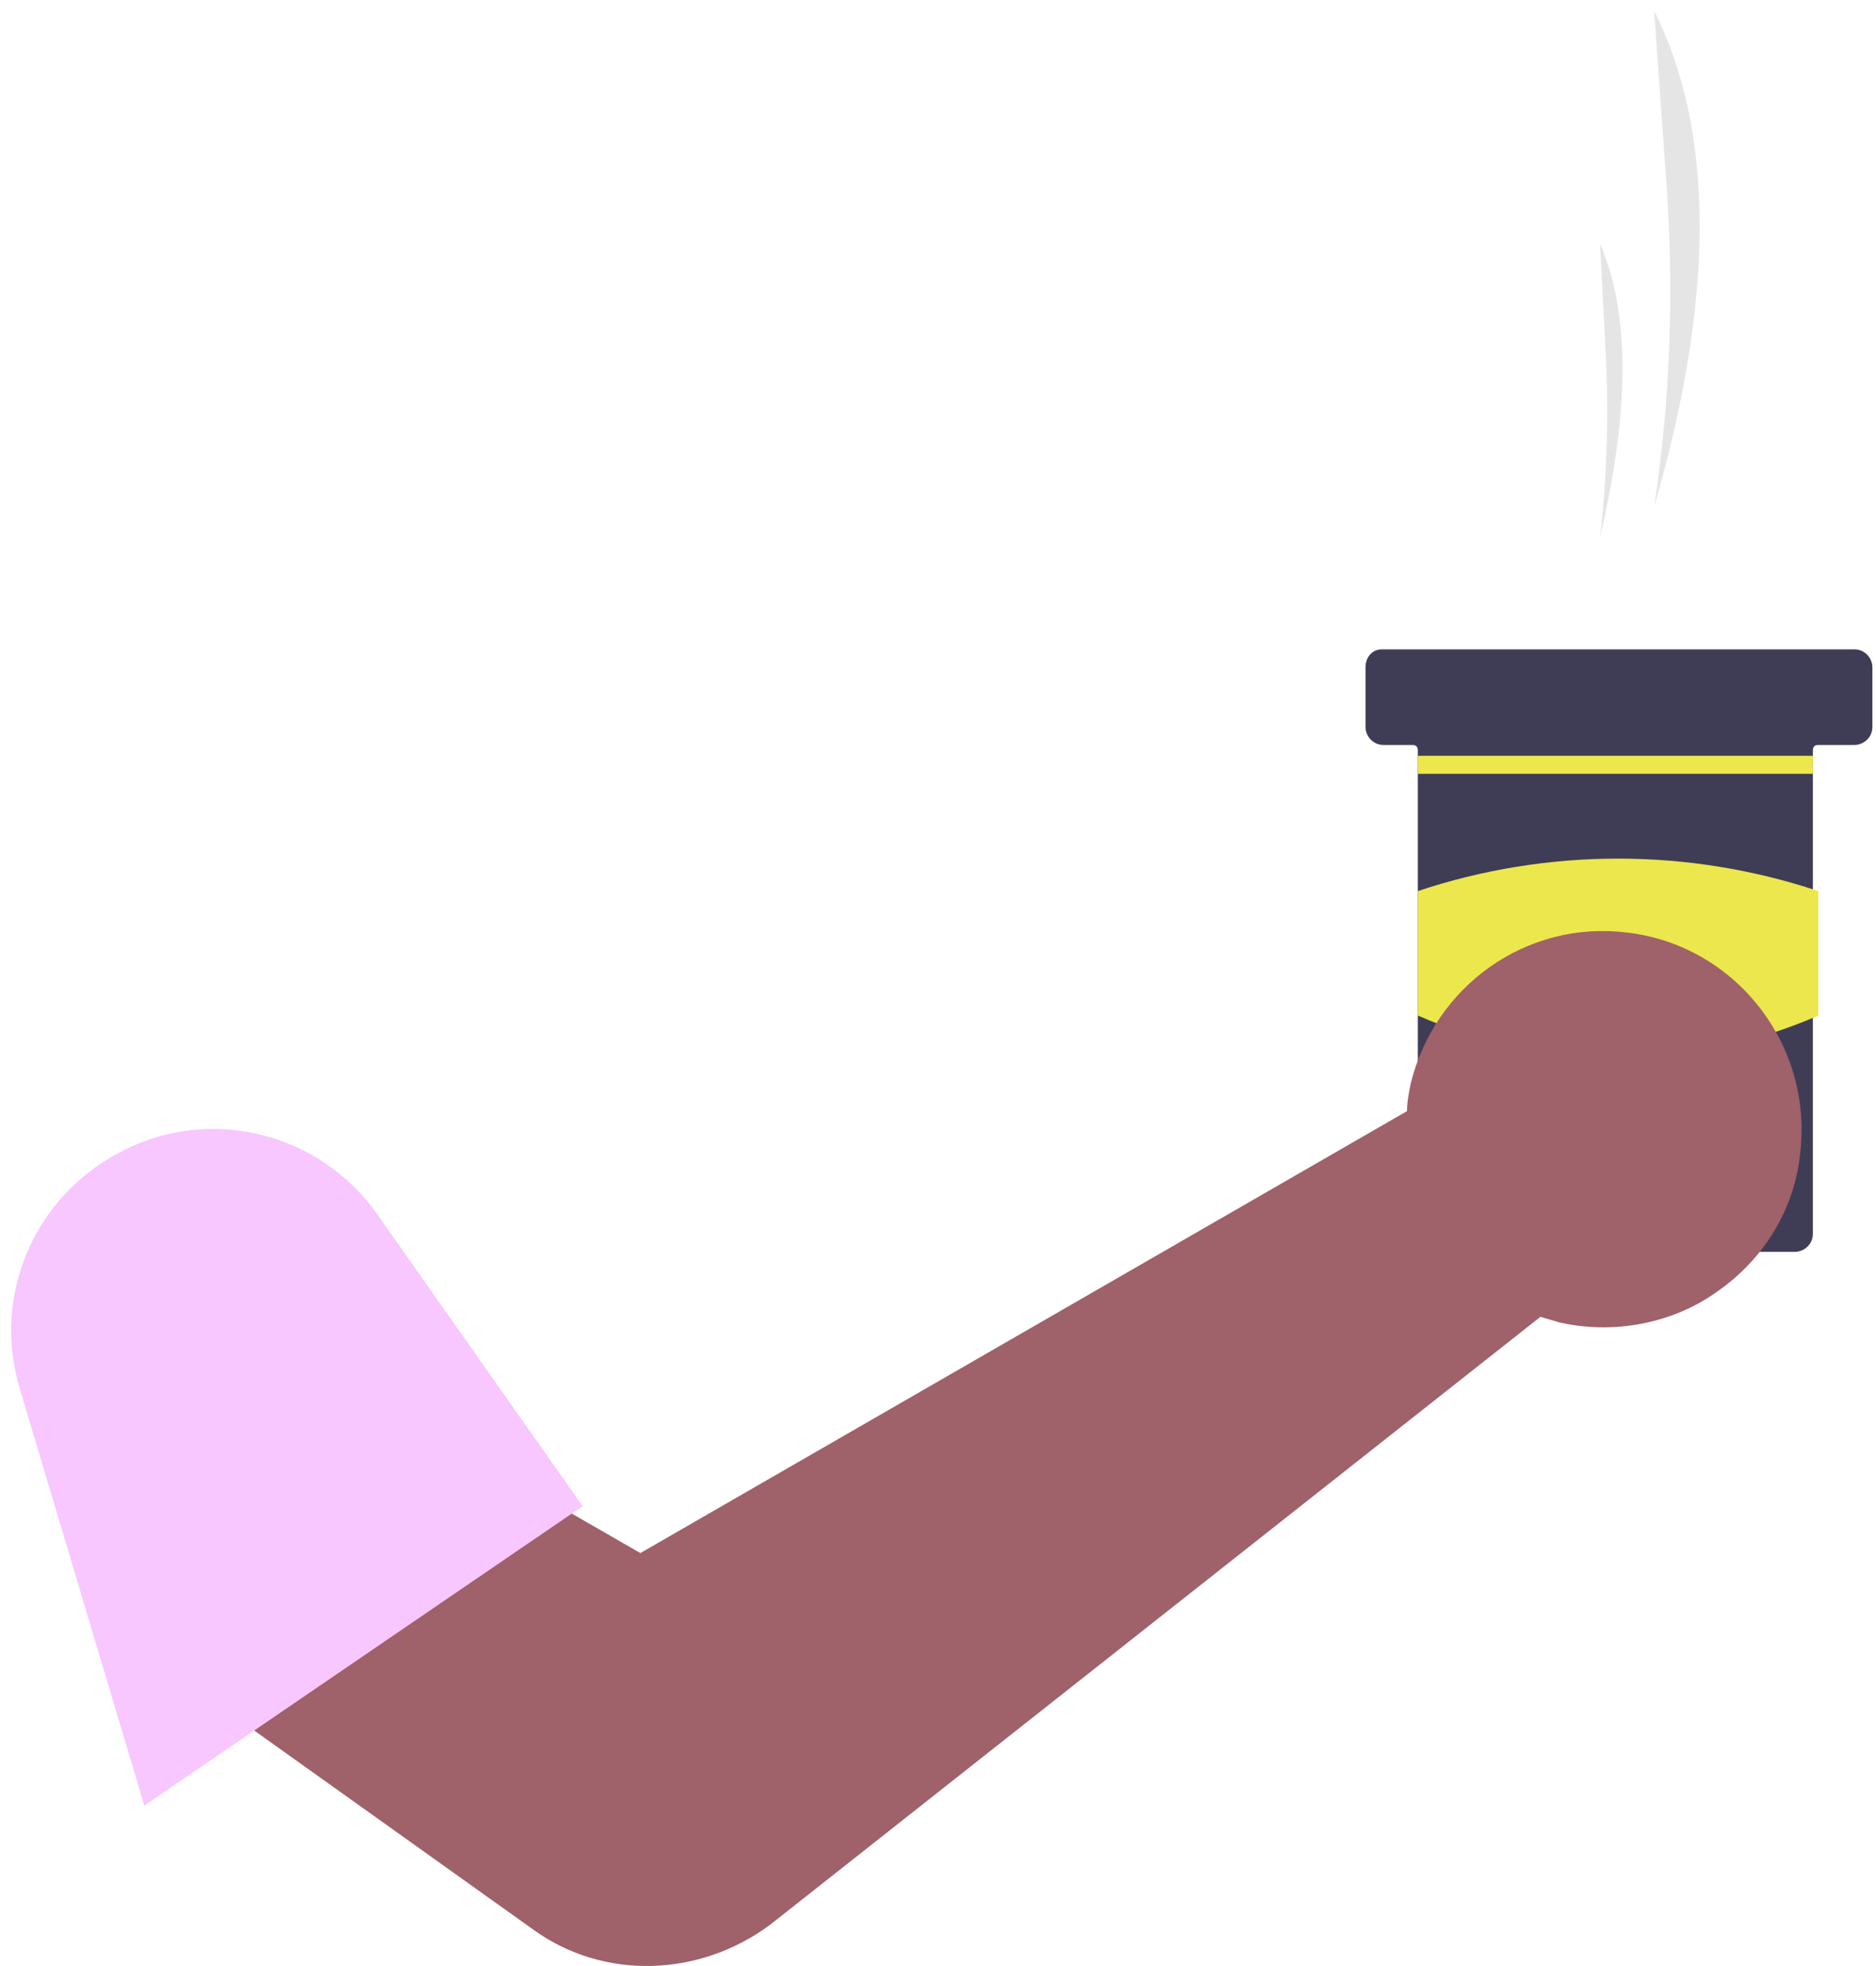<?xml version="1.0" encoding="utf-8"?>
<!-- Generator: Adobe Illustrator 27.9.0, SVG Export Plug-In . SVG Version: 6.00 Build 0)  -->
<svg version="1.1" id="Layer_1" xmlns="http://www.w3.org/2000/svg" xmlns:xlink="http://www.w3.org/1999/xlink" x="0px" y="0px"
	 viewBox="0 0 104 109" style="enable-background:new 0 0 104 109;" xml:space="preserve">
<style type="text/css">
	.st0{fill:#E5E5E5;}
	.st1{fill:#3F3D56;}
	.st2{fill:#ECE74C;}
	.st3{fill:#9F616A;enable-background:new    ;}
	.st4{fill:#F8C7FF;enable-background:new    ;}
</style>
<path class="st0" d="M91.7,0.6L91.7,0.6l0.7,9.8c0.4,5.9,0.2,11.8-0.7,17.7l0,0C94.6,18.1,95.5,8.2,91.7,0.6z"/>
<path class="st0" d="M88.7,13.5L88.7,13.5l0.3,5.8c0.2,3.5,0.1,7-0.3,10.5l0,0C90.1,23.8,90.6,17.9,88.7,13.5z"/>
<path class="st1" d="M76.6,36h26.2l0,0c0.6,0,1,0.5,1,1v3.3c0,0.6-0.5,1-1,1h-2c-0.2,0-0.3,0.1-0.3,0.3v26.8c0,0.6-0.5,1-1,1H79.6
	c-0.6,0-1-0.5-1-1V41.6l0,0c0-0.2-0.1-0.3-0.3-0.3h-1.6c-0.6,0-1-0.5-1-1V37C75.7,36.4,76.1,36,76.6,36z"/>
<rect x="78.6" y="41.9" class="st2" width="21.9" height="1"/>
<path class="st2" d="M78.6,49.4c7.2-2.4,15-2.4,22.2,0v6.9c-7.1,3.1-15.1,3.1-22.2,0V49.4z"/>
<path class="st3" d="M29.6,107L13.2,95.3L24.9,80l10.6,6.1L78,61.6c0-0.5,0.1-1,0.2-1.5c1.3-5.4,6.4-9.1,12-8.4
	c6,0.7,10.3,6.2,9.6,12.2c-0.3,3.1-2,5.9-4.6,7.7c-2.5,1.8-5.8,2.4-8.8,1.7c-0.3-0.1-0.7-0.2-1-0.3l-42.7,33.7
	C38.8,109.6,33.5,109.8,29.6,107z"/>
<path class="st4" d="M1.1,77C-0.5,71.7,2,66.1,7,63.7l0,0c4.9-2.4,10.8-0.8,13.9,3.6l11.4,16.2L8,100.1L1.1,77z"/>
</svg>
